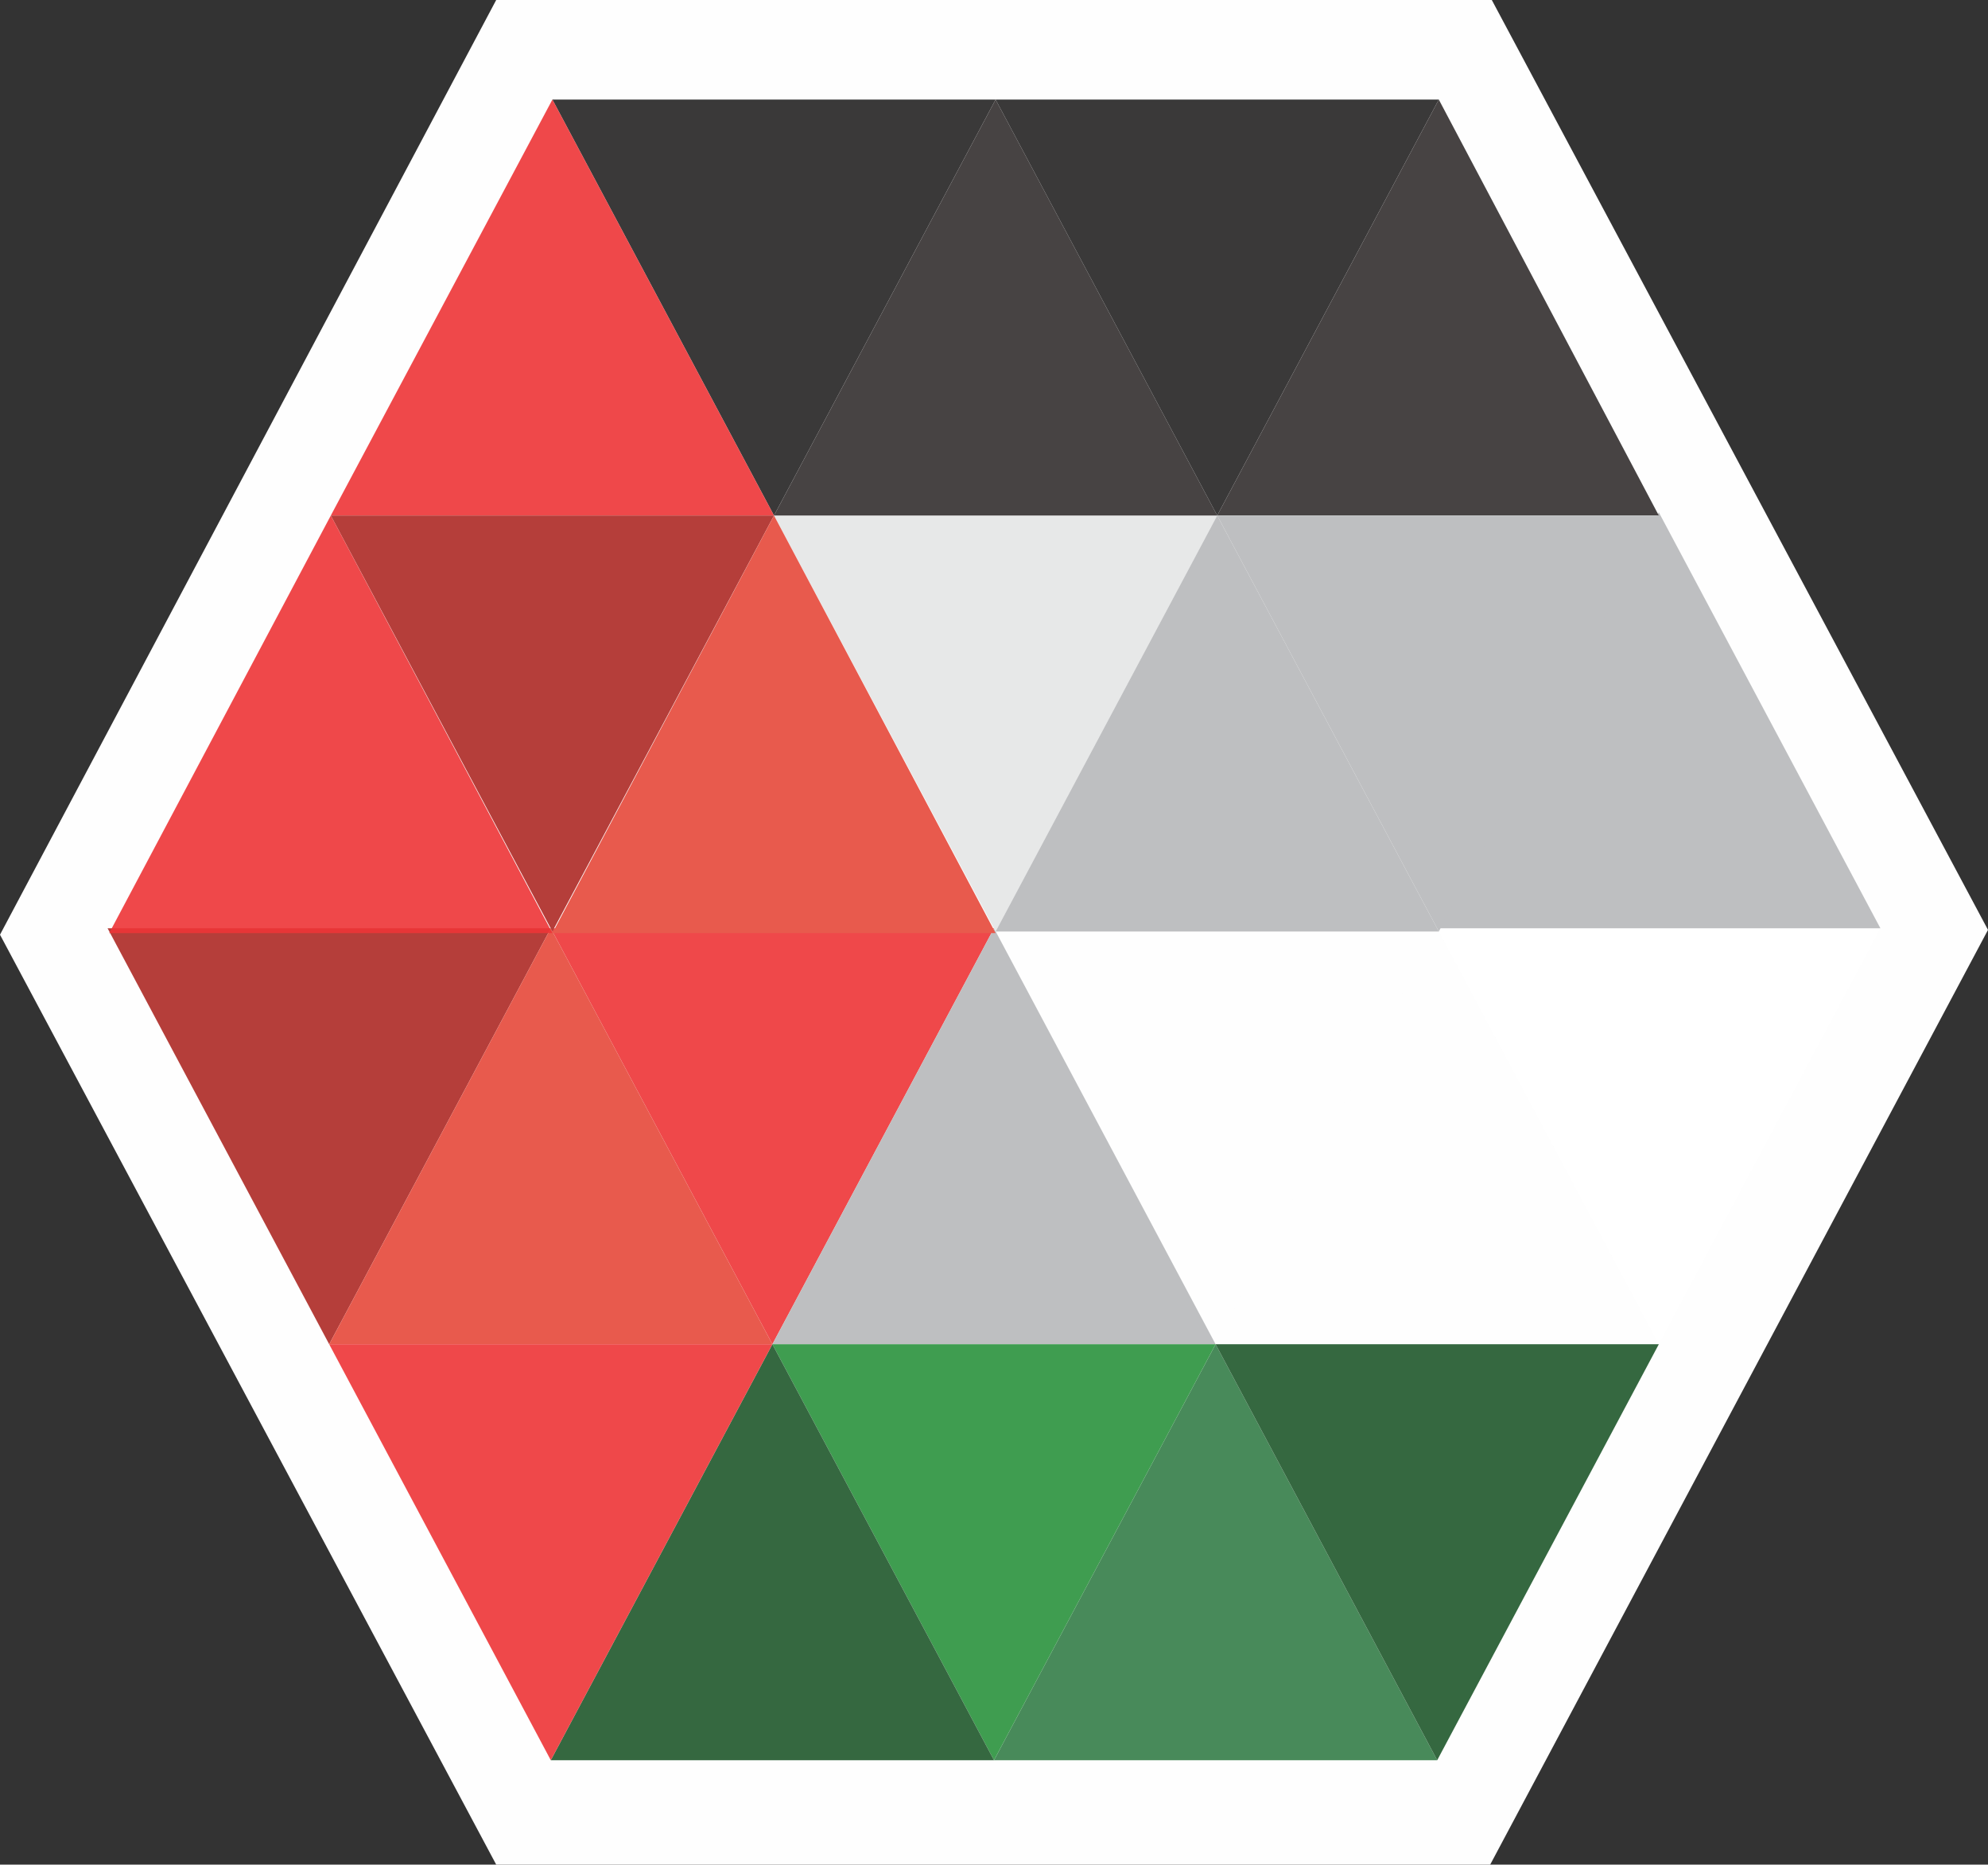 <?xml version="1.0" encoding="UTF-8"?>
<!DOCTYPE svg PUBLIC "-//W3C//DTD SVG 1.1//EN" "http://www.w3.org/Graphics/SVG/1.1/DTD/svg11.dtd">
<!-- Creator: CorelDRAW X6 -->
<svg xmlns="http://www.w3.org/2000/svg" xml:space="preserve" width="1.238in" height="1.161in" version="1.1" style="shape-rendering:geometricPrecision; text-rendering:geometricPrecision; image-rendering:optimizeQuality; fill-rule:evenodd; clip-rule:evenodd"
viewBox="0 0 1238 1161"
 xmlns:xlink="http://www.w3.org/1999/xlink">
 <rect x="0" y="0" width="1238" height="1161" fill="#333333" stroke="none"/>
 <defs>
  <style type="text/css">
   <![CDATA[
    .fil10 {fill:#356840;fill-rule:nonzero}
    .fil7 {fill:#3A3939;fill-rule:nonzero}
    .fil11 {fill:#3F9D50;fill-rule:nonzero}
    .fil8 {fill:#474343;fill-rule:nonzero}
    .fil4 {fill:#B53E3A;fill-rule:nonzero}
    .fil2 {fill:#BEBFC1;fill-rule:nonzero}
    .fil6 {fill:#E7E8E8;fill-rule:nonzero}
    .fil5 {fill:#E85A4D;fill-rule:nonzero}
    .fil0 {fill:#FEFEFE;fill-rule:nonzero}
    .fil9 {fill:#347D48;fill-rule:nonzero;fill-opacity:0.902}
    .fil3 {fill:#ED3437;fill-rule:nonzero;fill-opacity:0.902}
    .fil1 {fill:#FEFEFE;fill-rule:nonzero;fill-opacity:0.902}
   ]]>
  </style>
 </defs>
 <g id="Layer_x0020_1">
  <g id="_414704440">
   <polygon class="fil0" points="309,1161 0,582 309,0 929,0 1238,579 928,1161 "/>
   <g>
    <polygon class="fil1" points="1171,578 1033,837 895,578 "/>
   </g>
   <g>
    <polygon class="fil0" points="895,578 757,837 619,578 "/>
   </g>
   <g>
    <polygon class="fil0" points="895,578 1033,837 757,837 "/>
   </g>
   <polygon class="fil2" points="896,578 1171,578 1033,319 "/>
   <g>
    <polygon class="fil3" points="619,578 481,837 343,578 "/>
   </g>
   <polygon class="fil2" points="619,578 757,837 481,837 "/>
   <polygon class="fil4" points="343,578 205,837 67,578 "/>
   <polygon class="fil5" points="343,578 481,837 205,837 "/>
   <polygon class="fil6" points="482,321 758,321 620,580 "/>
   <polygon class="fil2" points="758,321 896,580 620,580 "/>
   <polygon class="fil7" points="620,62 482,321 344,62 "/>
   <g>
    <polygon class="fil3" points="344,62 482,321 206,321 "/>
   </g>
   <polygon class="fil8" points="482,321 758,321 620,62 "/>
   <polygon class="fil7" points="758,321 896,62 620,62 "/>
   <polygon class="fil8" points="896,62 758,321 1033,321 "/>
   <polygon class="fil2" points="896,580 1033,321 758,321 "/>
   <polygon class="fil4" points="482,321 344,580 206,321 "/>
   <g>
    <polygon class="fil3" points="206,321 344,581 68,581 "/>
   </g>
   <polygon class="fil5" points="482,321 620,581 344,581 "/>
   <g>
    <polygon class="fil9" points="619,1096 757,837 895,1096 "/>
   </g>
   <g>
    <polygon class="fil10" points="895,1096 757,837 1033,837 "/>
   </g>
   <g>
    <polygon class="fil11" points="757,837 481,837 619,1096 "/>
   </g>
   <g>
    <polygon class="fil10" points="481,837 343,1096 619,1096 "/>
   </g>
   <g>
    <polygon class="fil3" points="343,1096 481,837 205,837 "/>
   </g>
  </g>
 </g>
</svg>
